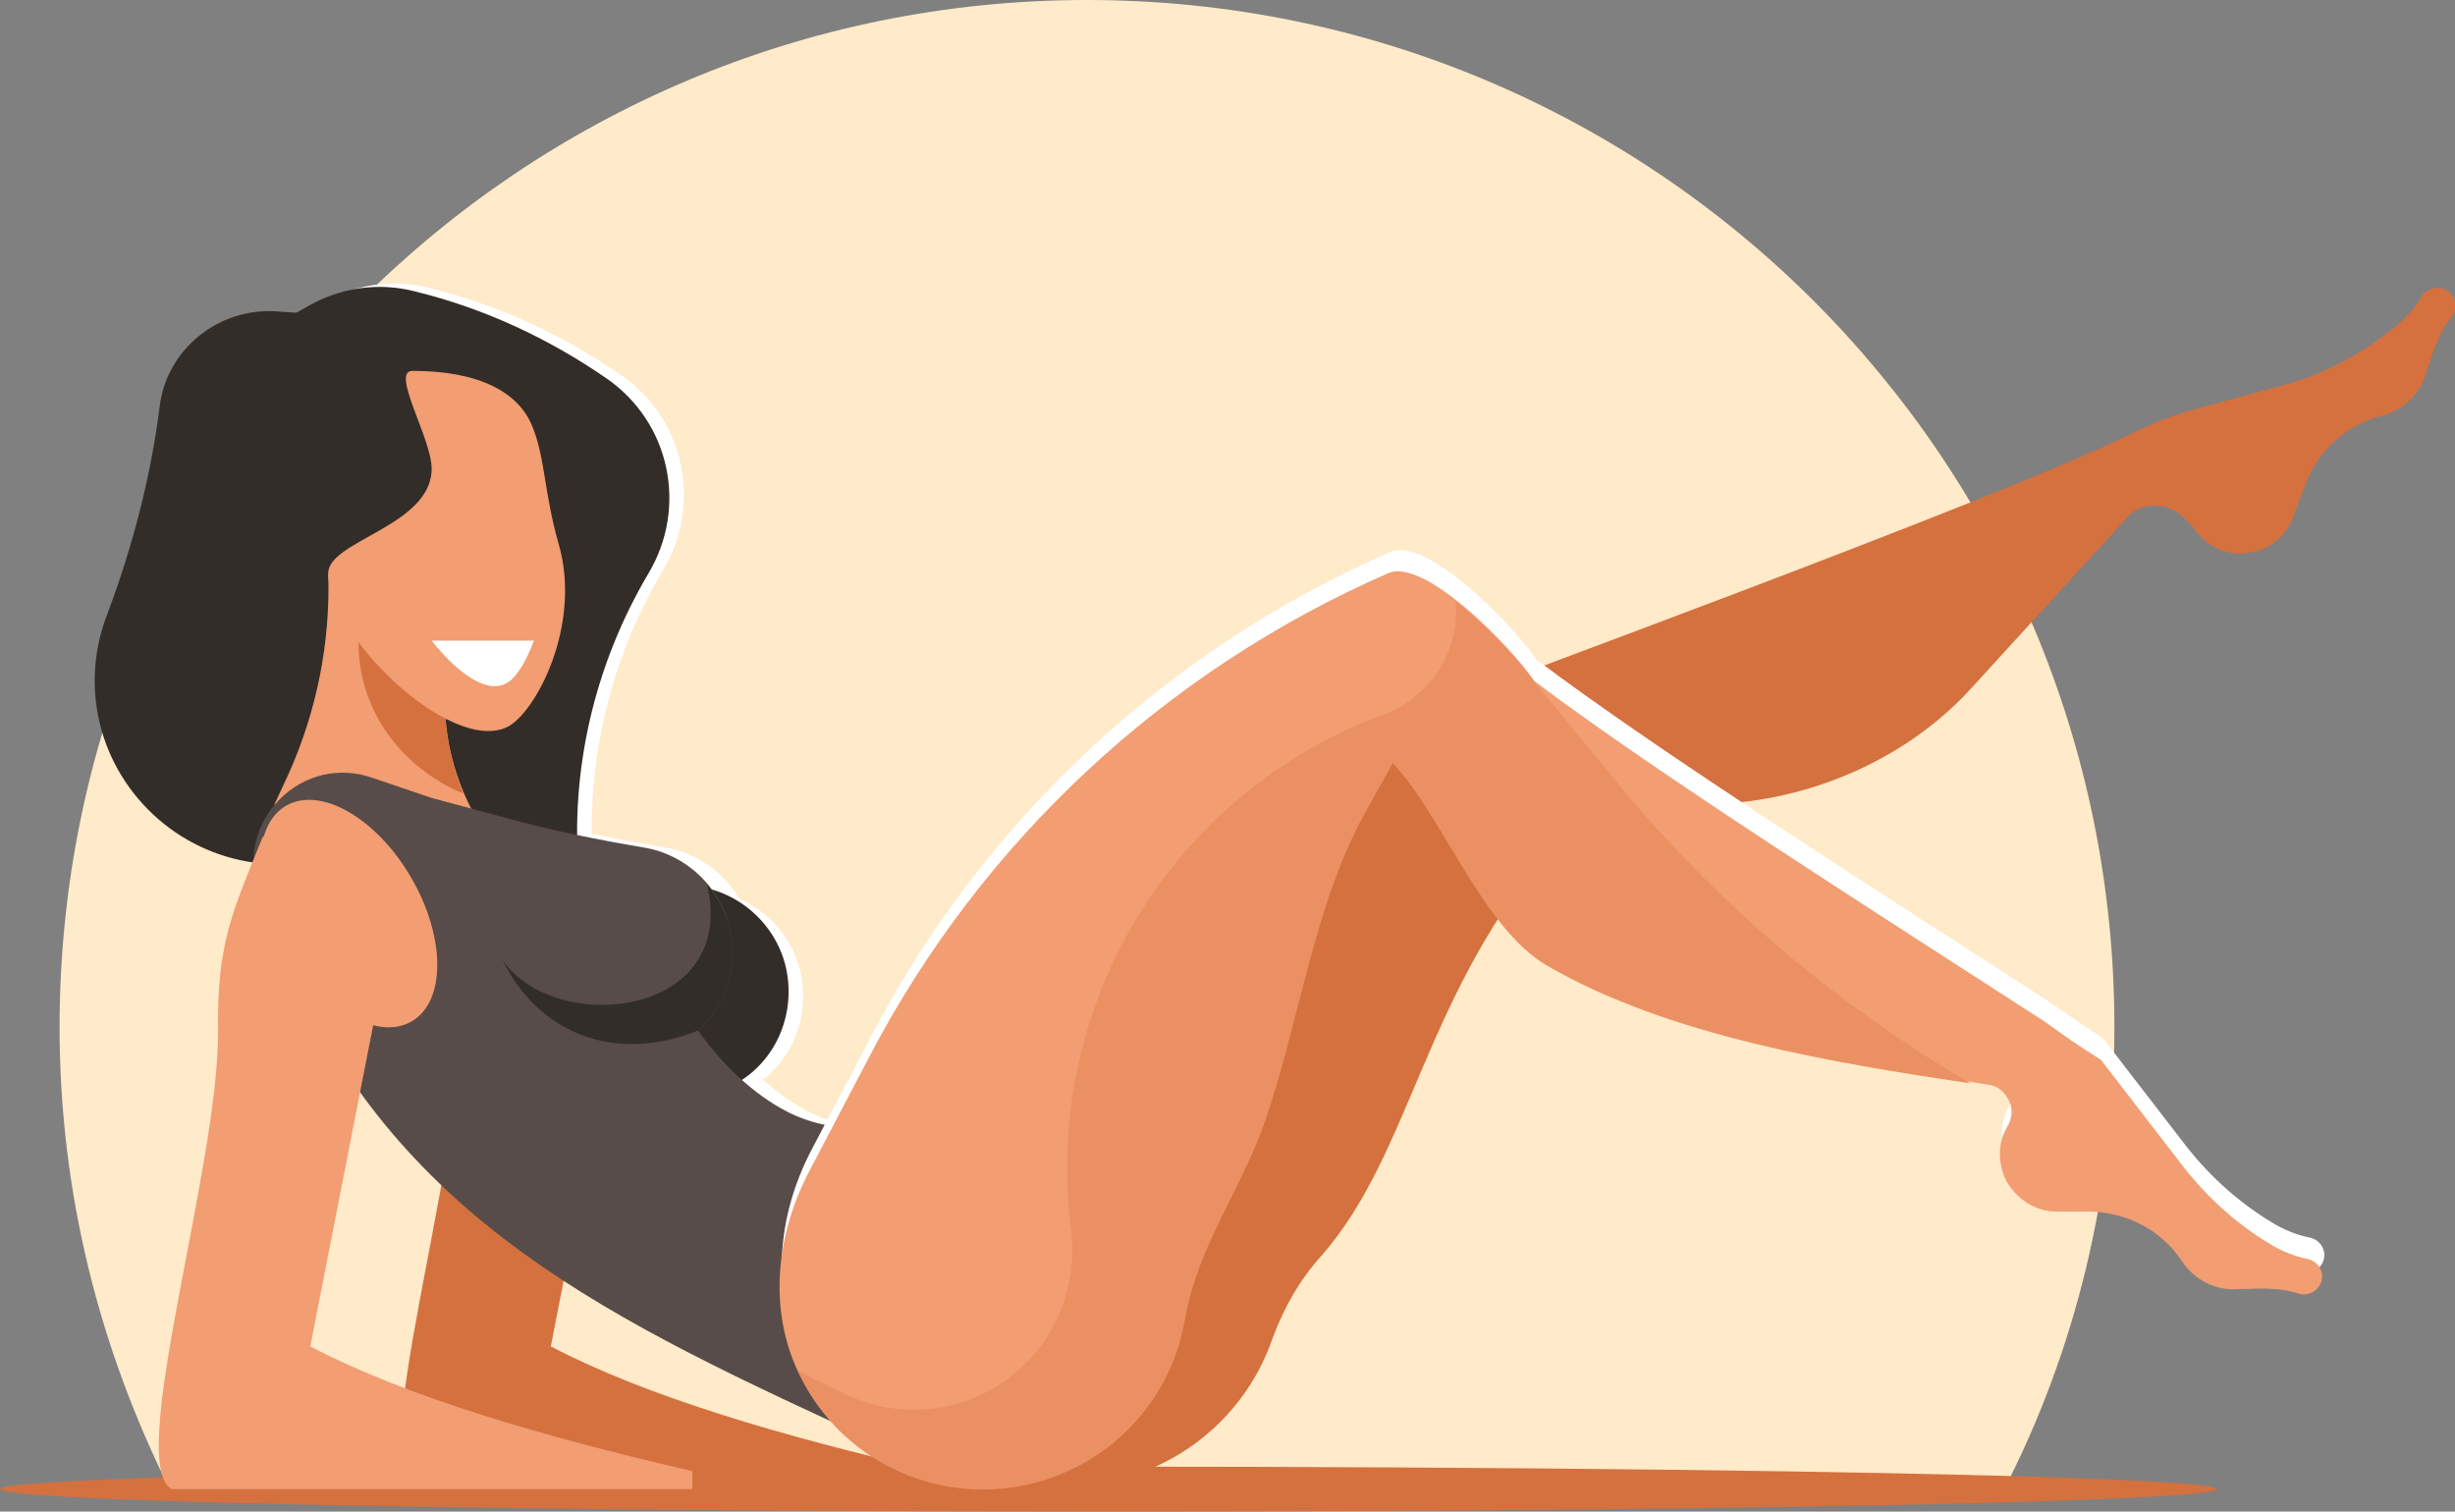 <?xml version="1.0" encoding="utf-8"?>
<!-- Generator: Adobe Illustrator 24.1.2, SVG Export Plug-In . SVG Version: 6.00 Build 0)  -->
<svg version="1.1" id="Layer_1" xmlns="http://www.w3.org/2000/svg" xmlns:xlink="http://www.w3.org/1999/xlink" x="0px" y="0px"
	 viewBox="0 0 218.4 134.5" style="enable-background:new 0 0 218.4 134.5;" xml:space="preserve">
<rect x="0" y="0" width="218.4" height="134.5" fill="#808080" stroke="none"/>
<style type="text/css">
	.st0{fill:none;}
	.st1{fill-rule:evenodd;clip-rule:evenodd;fill:#FFEAC9;}
	.st2{fill-rule:evenodd;clip-rule:evenodd;fill:#FFFFFF;}
	.st3{fill-rule:evenodd;clip-rule:evenodd;fill:#332D2A;}
	.st4{fill-rule:evenodd;clip-rule:evenodd;fill:#D4713F;}
	.st5{fill-rule:evenodd;clip-rule:evenodd;fill:#F29D72;}
	.st6{fill-rule:evenodd;clip-rule:evenodd;fill:#574C49;}
	.st7{fill-rule:evenodd;clip-rule:evenodd;fill:#EB9063;}
</style>
<g id="Layer_x0020_1">
	<polygon class="st0" points="-16.8,-20.3 228.6,-20.3 228.6,163.8 -16.8,163.8 	"/>
	<path class="st1" d="M96.7,0c50.5,0,91.4,40.9,91.4,91.4c0,14.8-3.5,28.8-9.8,41.1H15.1c-6.2-12.4-9.8-26.3-9.8-41.1
		C5.3,40.9,46.2,0,96.7,0z"/>
	<path class="st2" d="M75.9,126.5c-23.6-10.9-42-20.6-51-47.2c-1-2.9-0.3-6,1.9-8.2c2.2-2.2,5.3-2.9,8.2-1.9l5.3,1.8l6.7,1.8
		c4,1.1,8,1.9,12.1,2.6c3.9,0.6,7.1,3.7,7.8,7.6c0.6,3.3-0.5,6.6-2.9,8.7c2.2,3.1,5,5.7,7.9,7.2c4.1,2.1,9,1.9,12.9-0.5L75.9,126.5
		L75.9,126.5z"/>
	<path class="st2" d="M44.7,74.9l6.7,1.8c4,1.1,8,1.9,12.1,2.6c3.9,0.6,7.1,3.7,7.8,7.6c0.7,3.9-1,7.9-4.5,9.9l-21.8-5.7L44.7,74.9
		L44.7,74.9z"/>
	<path class="st2" d="M27,27.9l1.6-0.9c2.9-1.7,6.3-2.2,9.5-1.4c6.2,1.5,12,4.2,17.2,7.8c5.6,3.9,7.2,11.4,3.7,17.3
		c-4.8,8.1-7,17.5-6.2,26.8l-22.3-4.9l0-0.3L27,27.9L27,27.9z"/>
	<path class="st3" d="M25.7,28.2l1.6-0.9c2.9-1.7,6.3-2.2,9.5-1.4c6.2,1.5,12,4.2,17.2,7.8c5.6,3.9,7.2,11.4,3.7,17.3
		c-4.8,8.1-7,17.5-6.2,26.8L29.2,73l0-0.3L25.7,28.2L25.7,28.2z"/>
	<path class="st3" d="M30.3,28.1l-5.8-0.4c-5.1-0.3-9.7,3.4-10.3,8.5c-0.8,6.3-2.4,12.4-4.6,18.3C7,61,8.8,68.3,14.1,72.9
		c5.2,4.5,12.7,5.3,18.8,2L30.3,28.1z"/>
	<ellipse class="st4" cx="98.6" cy="132.5" rx="98.6" ry="2"/>
	<path class="st5" d="M24.4,71.6l1.3-2.8c2.5-5.6,3.7-11.7,3.5-17.8l12.4,1.2l-1.2,4.3c-2,6.9-0.3,14.3,4.4,19.7L24.4,71.6z"/>
	<path class="st4" d="M33.2,51.4l8.4,0.8l-1.2,4.3c-1.4,4.7-1,9.7,0.8,14.1c-5.5-2.3-9.3-7.4-9.3-13.4
		C31.9,55.2,32.4,53.2,33.2,51.4L33.2,51.4z"/>
	<path class="st4" d="M44.9,74.4c-2.8,6.9-4.1,9.6-4,17.3c0.1,12.1-8.3,38.7-4.1,40.8h57.1V129L83,130.9c-13.4-3.1-25.4-6.6-34-11.1
		l6.8-34.7L44.9,74.4z"/>
	<path class="st3" d="M43.4,74.5l6.7,1.8c4,1.1,8,1.9,12.1,2.6c3.9,0.6,7.1,3.7,7.8,7.6c0.7,3.9-1,7.9-4.5,9.9l-21.8-5.7L43.4,74.5
		L43.4,74.5z"/>
	<path class="st6" d="M74,126.5c-23.6-10.9-42-20.6-51-47.2c-1-2.9-0.3-6,1.9-8.2c2.2-2.2,5.3-2.9,8.2-1.9l5.3,1.8l6.7,1.8
		c4,1.1,8,1.9,12.1,2.6c3.9,0.6,7.1,3.7,7.8,7.6c0.6,3.3-0.5,6.6-2.9,8.7c2.2,3.1,5,5.7,7.9,7.2c4.1,2.1,9,1.9,12.9-0.5L74,126.5
		L74,126.5z"/>
	<path class="st3" d="M62.9,78.7c1,1.2,1.8,2.7,2.1,4.3c0.6,3.3-0.5,6.6-2.9,8.7c-7.8,3.1-14.4-0.1-17.4-6.3
		C49.3,92.2,65.7,90.6,62.9,78.7z"/>
	<path class="st4" d="M84.5,97.4l41.1-33.7c4.4-1.9,51.9-19.1,64.4-25.3c1.9-0.9,3.6-1.6,5.7-2.1l8.4-2.3c3.4-1.1,6.6-2.9,9.3-5.2
		c0.8-0.7,1.5-1.5,2-2.4c0.3-0.5,0.9-0.8,1.5-0.8c0.6,0,1.1,0.4,1.4,0.9c0.3,0.5,0.2,1.2-0.2,1.7c-0.5,0.6-0.9,1.3-1.2,2
		c-0.4,0.9-0.7,1.9-1,2.8c-0.5,2-2.1,3.5-4,4c-3.2,0.8-5.7,3.1-6.8,6.1c-0.4,1-0.7,1.9-1.1,2.9c-0.6,1.7-2.2,3-4,3.2
		c-1.8,0.3-3.6-0.5-4.7-2c-0.3-0.4-0.7-0.8-1.1-1.2c-0.7-0.7-1.6-1-2.6-1c-1,0-1.9,0.4-2.5,1.2l-13.7,15
		c-7.7,8.5-20.7,12.4-31.8,9.3c-3.1-0.9-3,1.9-5.1,4.3c-11.9,13.5-12.8,27.7-21,37c-1.9,2.1-3.3,4.6-4.3,7.3
		c-3.2,9.3-12.9,14.8-22.5,12.6c-9.6-2.1-16.1-11.2-15-21C76.2,105.3,80,101,84.5,97.4L84.5,97.4z"/>
	<path class="st2" d="M187.1,92.4l7.4,9.6c2.2,2.8,4.9,5.2,8,7c0.9,0.5,1.9,0.9,2.9,1.1c0.6,0.1,1.1,0.5,1.3,1.1s0,1.2-0.4,1.6
		c-0.4,0.4-1.1,0.6-1.6,0.4c-0.7-0.2-1.5-0.4-2.3-0.4c-1-0.1-2,0-3,0c-2,0.2-4-0.8-5.1-2.5c-1.8-2.7-4.8-4.3-8.1-4.4
		c-1,0-2.1,0-3.1,0c-1.8,0-3.5-1.1-4.4-2.7c-0.8-1.6-0.8-3.4,0.1-4.9c0.4-0.7,0.5-1.6,0.1-2.3c-0.4-0.8-1-1.3-1.9-1.4
		c-12.2-1.9-27.9-4.1-39.3-10.8c-5.7-3.3-9.3-13.4-13.7-18l-2.5,4.5c-4.4,7.9-5.8,18.3-8.7,26.9c-2.2,6.6-6.1,11.3-7.3,18.2
		c-1.3,7.3-6.8,13-14,14.6c-7.2,1.6-14.7-1.3-18.9-7.4c-4.2-6.1-3.8-13.8-0.4-20.3l5.3-10.1c10-19.2,26.3-34.4,46.2-43.1
		c3.2-1.4,10.9,6.5,13,9.6c11,8.3,30.4,20.6,45.4,30.3C185,91,184.7,90.8,187.1,92.4L187.1,92.4z"/>
	<path class="st5" d="M186.9,94.3l7.4,9.6c2.2,2.8,4.9,5.2,8,7c0.9,0.5,1.9,0.9,2.9,1.1c0.6,0.1,1.1,0.5,1.3,1.1s0,1.2-0.4,1.6
		c-0.4,0.4-1.1,0.6-1.6,0.4c-0.7-0.2-1.5-0.4-2.3-0.4c-1-0.1-2,0-3,0c-2,0.2-4-0.8-5.1-2.5c-1.8-2.7-4.8-4.3-8.1-4.4
		c-1,0-2.1,0-3.1,0c-1.8,0-3.5-1.1-4.4-2.7c-0.8-1.6-0.8-3.4,0.1-4.9c0.4-0.7,0.5-1.6,0.1-2.3c-0.4-0.8-1-1.3-1.9-1.4
		c-12.2-1.9-27.9-4.1-39.3-10.8c-5.7-3.3-9.3-13.4-13.7-18l-2.5,4.5c-4.4,7.9-5.8,18.3-8.7,26.9c-2.2,6.6-6.1,11.3-7.3,18.2
		c-1.3,7.3-6.8,13-14,14.6c-7.2,1.6-14.7-1.3-18.9-7.4c-4.2-6.1-3.8-13.8-0.4-20.3l5.3-10.1c10-19.2,26.3-34.4,46.2-43.1
		c3.2-1.4,10.9,6.5,13,9.6c11,8.3,30.4,20.6,45.4,30.3C184.7,92.9,184.4,92.7,186.9,94.3L186.9,94.3z"/>
	<path class="st7" d="M129.5,53.5c2.9,2.3,5.9,5.6,7.1,7.3l6.9,8.4c8.9,10.9,19.7,20.1,31.8,27.2c-12-1.8-26.9-4.2-37.7-10.5
		c-5.7-3.3-9.3-13.4-13.7-18l-2.5,4.5c-4.4,7.9-5.8,18.3-8.7,26.9c-2.2,6.6-6.1,11.3-7.3,18.2c-1.3,7.3-6.8,13-14,14.6
		c-7.2,1.6-14.7-1.3-18.9-7.4c-0.6-0.9-1.1-1.8-1.5-2.7l4.1,2c4.7,2.3,10.2,1.8,14.4-1.2s6.4-8.1,5.8-13.3c-2.6-20,9-39.1,28-46
		C127.3,61.9,129.9,57.9,129.5,53.5L129.5,53.5z"/>
	<ellipse transform="matrix(0.864 -0.504 0.504 0.864 -36.725 26.669)" class="st5" cx="31" cy="81.3" rx="6.4" ry="11.1"/>
	<path class="st5" d="M23.4,74.4c-2.8,6.9-4.1,9.6-4,17.3c0.1,12.1-8.3,38.7-4.1,40.8h46.3v-1.6c-13.4-3.1-25.4-6.6-34-11.1
		l6.8-34.7L23.4,74.4L23.4,74.4z"/>
	<path class="st5" d="M36.7,33c6.1,0,9.4,2,10.6,4.8c1.2,2.8,1.1,6.1,2.4,10.6c2.1,7.3-2.1,15.1-4.6,16.3C40,67.1,29.1,56.4,29.2,51
		c0-2.9,9.2-4.2,9.2-9.3C38.4,39,34.7,33,36.7,33L36.7,33z"/>
	<path class="st2" d="M47.5,57c-0.7,1.9-1.6,3.3-2.3,3.7c-1.8,1.2-4.5-0.8-6.8-3.7H47.5z"/>
</g>
</svg>
